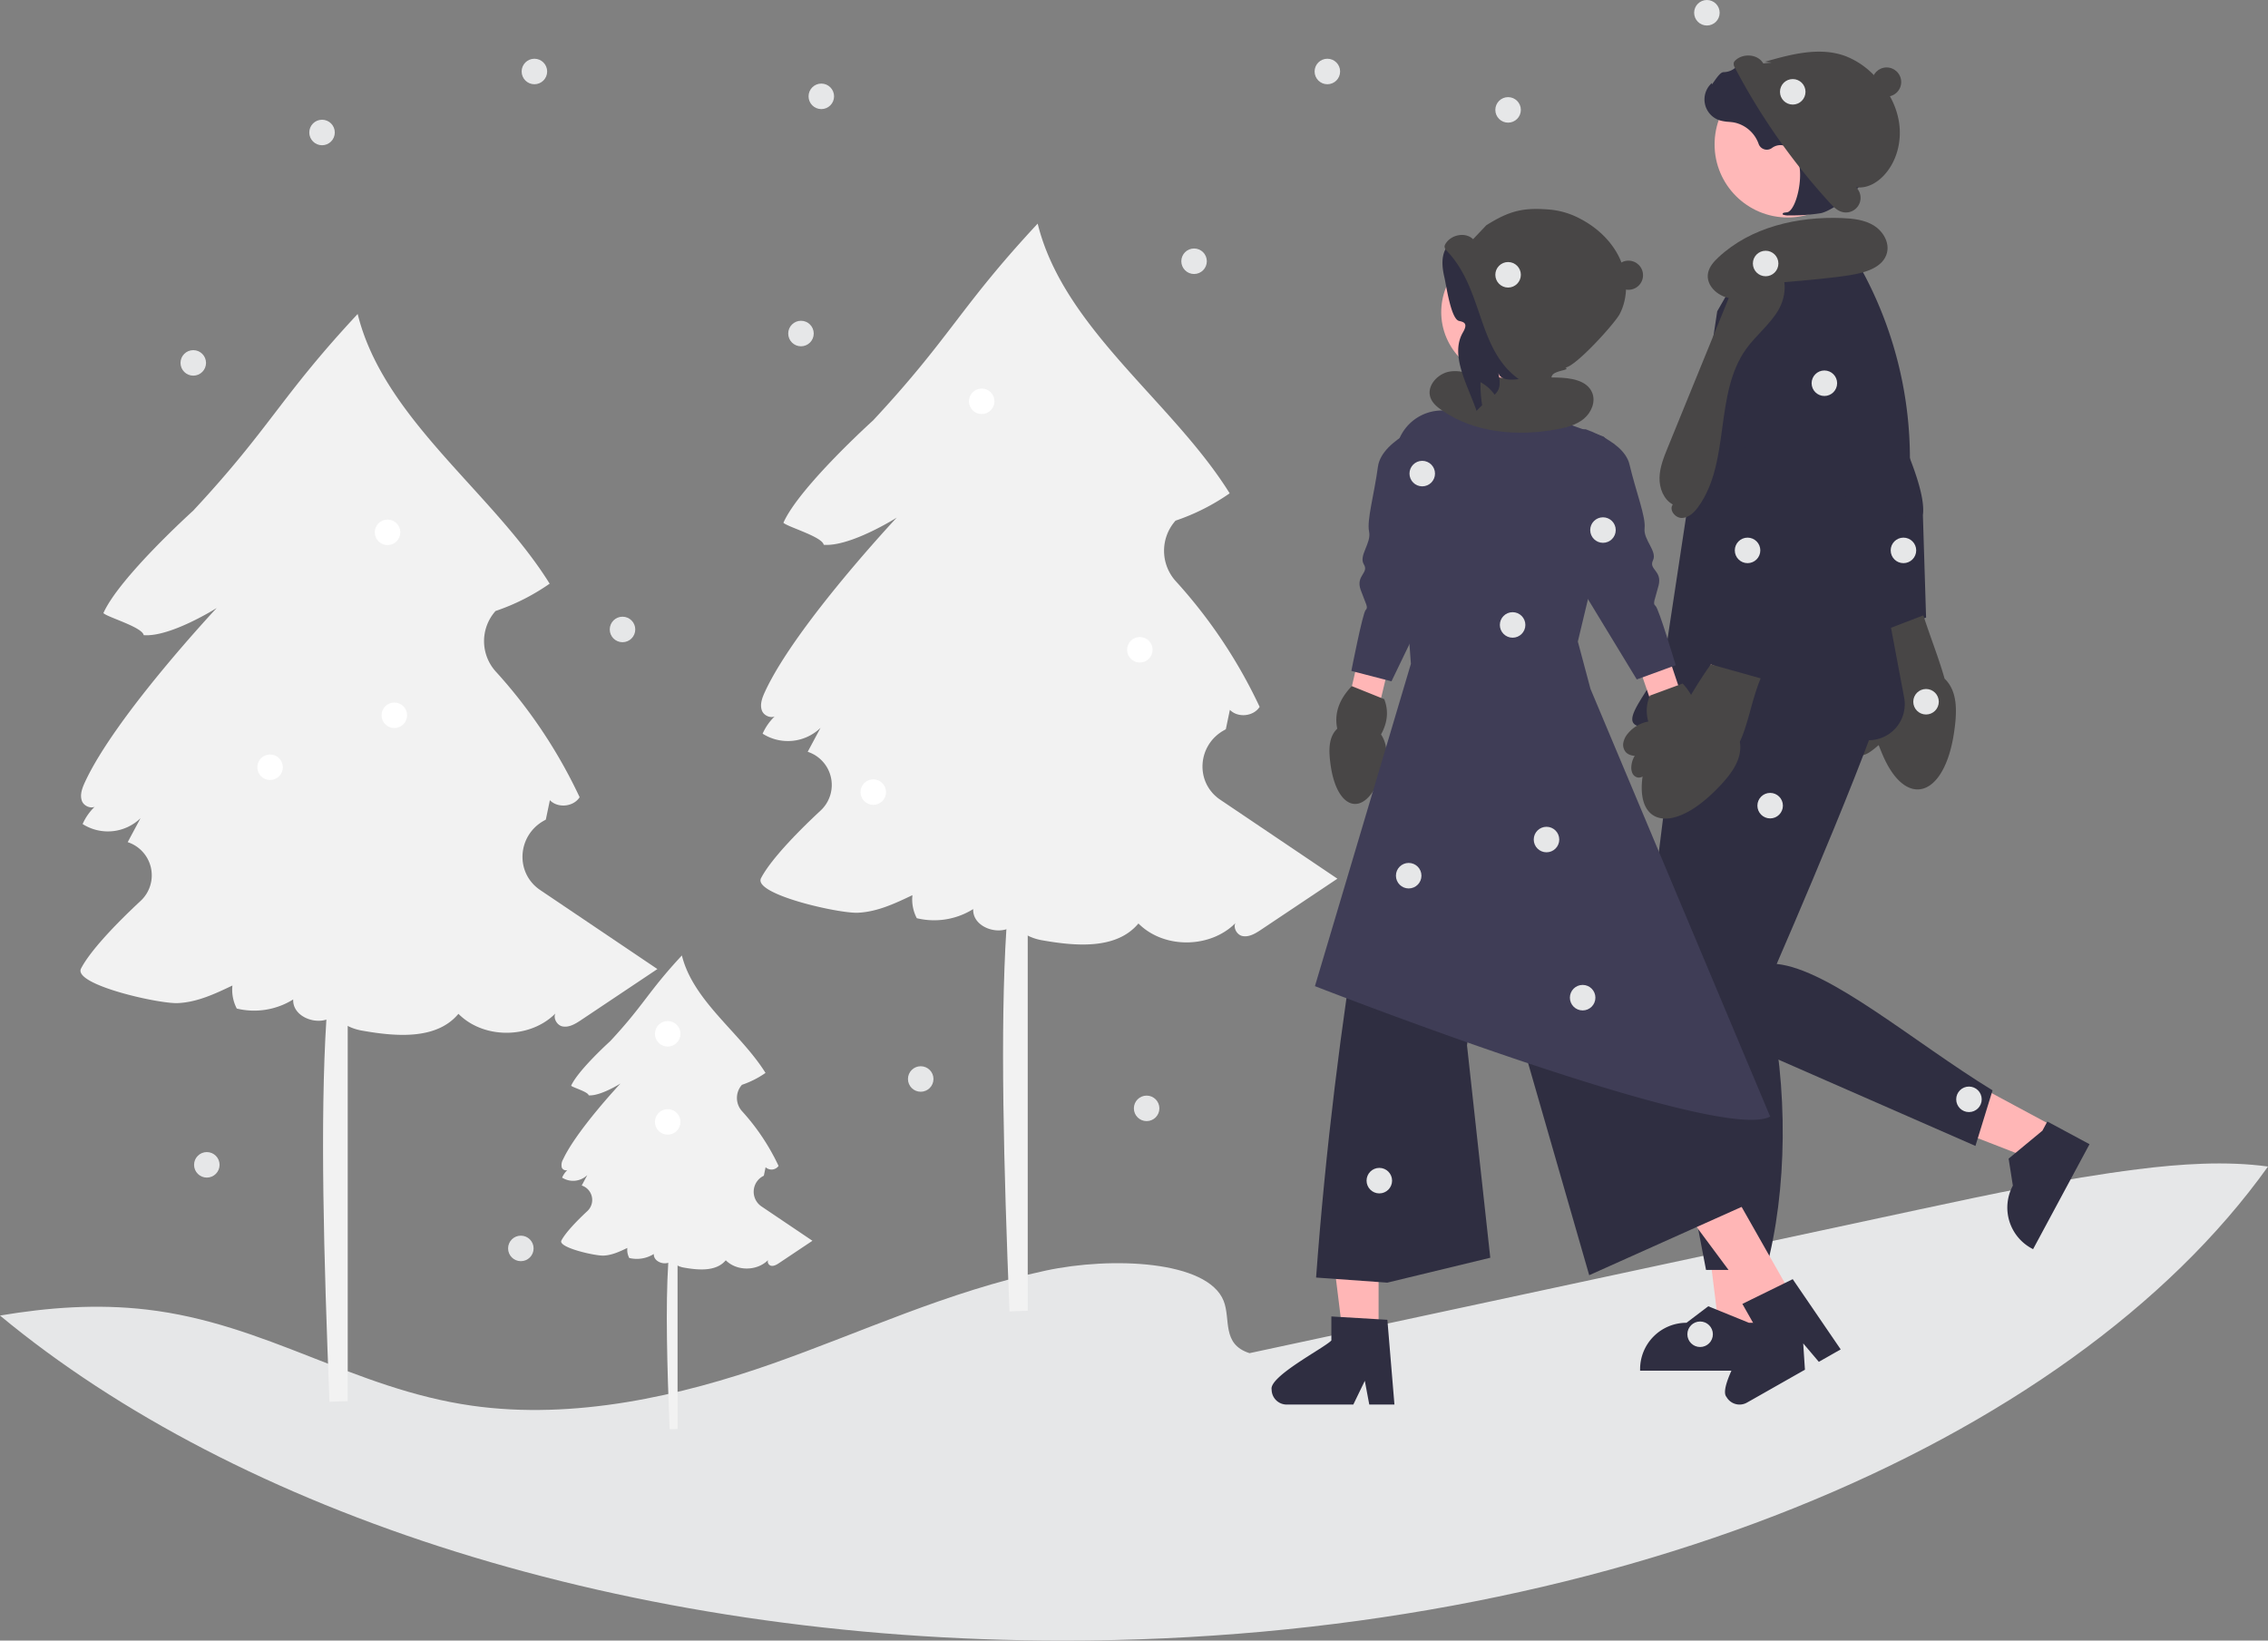 <svg xmlns="http://www.w3.org/2000/svg" data-name="Layer 1" width="1003.919" height="726.262" viewBox="0 0 1003.919 726.262" xmlns:xlink="http://www.w3.org/1999/xlink"><rect x="0" y="0" width="1003.919" height="726.262" fill="#808080" stroke="none"/><path d="M706.764,426.721a10.189,10.189,0,0,0-1.052-15.482l11.783-49.4-12.863-6.619-13.566,58.776a10.175,10.175,0,0,0,15.698,12.726Z" transform="translate(-98.041 -86.869)" fill="#ffb6b6"/><path d="M732.983,273.053s-23.297,7.841-25.002,20.398-4.997,23.687-3.915,28.772-4.712,10.616-2.325,14.485-3.701,4.899-1.403,11.289,3.514,7.694,2.209,8.91-6.337,26.966-6.337,26.966l17.759,4.604,25.228-52.288Z" transform="translate(-98.041 -86.869)" fill="#3f3d56"/><path d="M709.343,411.999c.213.318.419.642.606.983a13.958,13.958,0,0,1,1.708,5.801,10.13,10.13,0,0,1,2.326,1.303,10.486,10.486,0,0,1,4.075,7.834,6.075,6.075,0,0,1-.538,2.97,3.355,3.355,0,0,1-2.293,1.844c-1.38.251-2.707-.586-3.815-1.447-.668-.519-1.316-1.064-1.946-1.628-.377.962-.778,1.924-1.196,2.887-7.018,16.187-18.476,12.596-21.231-6.978-.869-6.172-1.095-12.321,2.929-16.124-1.368-6.525.651-12.817,6.442-18.849l14.36,5.781C712.725,401.407,712.322,406.609,709.343,411.999Z" transform="translate(-98.041 -86.869)" fill="#484646"/><path d="M1101.959,603.271c-88.076,123.35-293.614,209.86-533.128,209.86-194.005,0-365.735-56.76-470.791-143.9,21.317-3.59,42.819-5.21,64.893-2.65,52.94,6.15,91.556,35.11,144.025,42.56,45.358,6.44,92.665-4.42,132.794-18.54,40.146-14.13,77.3-31.86,121.178-41.27,29.101-6.24,71.617-4.51,78.745,13.4,3.245,8.17-.975,19.17,11.465,23.15q147.9-31.725,295.799-63.46c31.959-6.85,64.035-13.73,97.272-17.94C1063.108,602.091,1083.5,600.721,1101.959,603.271Z" transform="translate(-98.041 -86.869)" fill="#e6e7e8"/><path d="M338.934,450.098q.364-.2.714-.413.897-4.296,1.794-8.593c3.52,3.656,10.443,2.966,13.172-1.313a223.697,223.697,0,0,0-37.121-55.63,20.048,20.048,0,0,1-.288-26.594q.087-.101.172-.203a94.917,94.917,0,0,0,23.967-12.102c-25.292-40.636-73.52-72.919-84.984-119.389-34.487,37.035-38.358,50.078-72.845,87.113,0,0-32.655,29.467-39.704,45.303,1.732,1.819,17.237,6.185,17.833,9.761,11.824.948,32.309-12.012,32.309-12.012s-44.712,47.668-58.287,77.029c-1.222,2.644-2.383,5.663-1.359,8.39.818,2.177,3.751,3.432,5.64,2.567a24.184,24.184,0,0,0-5.335,7.639,20.774,20.774,0,0,0,25.628-2.581q-2.836,5.299-5.672,10.598l.003.008a15.446,15.446,0,0,1,5.726,25.987c-11.733,10.913-22.455,22.383-26.383,29.937-3.696,7.106,34.251,15.672,42.786,15.321,8.535-.351,16.513-4.102,24.222-7.782a17.92,17.92,0,0,0,1.932,10.196,32.607,32.607,0,0,0,24.973-4.037c-.46,9.506,15.924,13.269,19.658,4.514-1.401,5.147,5.41,8.333,10.661,9.265,14.985,2.66,33.068,4.277,42.818-7.408,11.223,11.316,31.788,11.101,42.946-.175-1.098,1.945.583,5.219,3.069,5.735,2.93.608,5.781-1.133,8.268-2.796q16.892-11.293,33.785-22.587l-51.851-34.954C325.896,473.284,327,456.64,338.934,450.098Z" transform="translate(-98.041 -86.869)" fill="#f2f2f2"/><path d="M251.959,514.58v192.55q-4.035.075-8.07.29c-2.56-64.12-4.18-124.83-1.38-169.19.54-8.52,1.24-16.43,2.13-23.65Z" transform="translate(-98.041 -86.869)" fill="#f2f2f2"/><path d="M639.934,410.098q.364-.2.714-.413.897-4.296,1.794-8.593c3.52,3.656,10.443,2.966,13.172-1.313a223.697,223.697,0,0,0-37.121-55.63,20.048,20.048,0,0,1-.288-26.594q.087-.101.172-.203a94.917,94.917,0,0,0,23.967-12.102c-25.292-40.636-73.52-72.919-84.984-119.389-34.487,37.035-38.358,50.078-72.845,87.113,0,0-32.655,29.467-39.704,45.303,1.732,1.819,17.237,6.185,17.833,9.761,11.824.948,32.309-12.012,32.309-12.012s-44.712,47.668-58.287,77.029c-1.222,2.644-2.383,5.663-1.359,8.39.818,2.177,3.751,3.432,5.64,2.567a24.184,24.184,0,0,0-5.335,7.639,20.774,20.774,0,0,0,25.628-2.581q-2.836,5.299-5.672,10.598l.003.008a15.446,15.446,0,0,1,5.726,25.987c-11.733,10.913-22.455,22.383-26.383,29.937-3.696,7.106,34.251,15.672,42.786,15.321,8.535-.351,16.513-4.102,24.222-7.782a17.92,17.92,0,0,0,1.932,10.196,32.607,32.607,0,0,0,24.973-4.037c-.46,9.506,15.924,13.269,19.658,4.514-1.401,5.147,5.41,8.333,10.661,9.265,14.985,2.66,33.068,4.277,42.818-7.408,11.223,11.316,31.788,11.101,42.946-.175-1.098,1.945.583,5.219,3.069,5.735,2.93.608,5.781-1.133,8.268-2.796q16.892-11.293,33.785-22.587l-51.851-34.954C626.896,433.284,628,416.64,639.934,410.098Z" transform="translate(-98.041 -86.869)" fill="#f2f2f2"/><path d="M552.959,474.58v192.55q-4.035.075-8.07.29c-2.56-64.12-4.18-124.83-1.38-169.19.54-8.52,1.24-16.43,2.13-23.65Z" transform="translate(-98.041 -86.869)" fill="#f2f2f2"/><path d="M435.841,607.495q.159-.087.311-.18.391-1.871.781-3.742a3.841,3.841,0,0,0,5.737-.572,97.431,97.431,0,0,0-16.168-24.23,8.732,8.732,0,0,1-.126-11.583q.038-.044.075-.089a41.341,41.341,0,0,0,10.439-5.271c-11.016-17.699-32.022-31.76-37.015-52-15.021,16.131-16.707,21.812-31.728,37.942,0,0-14.223,12.834-17.293,19.732.754.792,7.507,2.694,7.767,4.252,5.15.413,14.072-5.232,14.072-5.232S353.22,587.283,347.307,600.071a4.881,4.881,0,0,0-.592,3.654,1.996,1.996,0,0,0,2.456,1.118,10.534,10.534,0,0,0-2.324,3.327,9.048,9.048,0,0,0,11.162-1.124q-1.235,2.308-2.471,4.616l.001.004a6.727,6.727,0,0,1,2.494,11.319c-5.111,4.753-9.78,9.749-11.491,13.039-1.61,3.095,14.918,6.826,18.636,6.673s7.192-1.786,10.55-3.39a7.805,7.805,0,0,0,.842,4.441,14.202,14.202,0,0,0,10.877-1.758c-.2,4.141,6.936,5.779,8.562,1.966-.61,2.242,2.356,3.629,4.644,4.035,6.527,1.159,14.403,1.863,18.649-3.227,4.888,4.929,13.845,4.835,18.705-.076a1.912,1.912,0,0,0,1.337,2.498c1.276.265,2.518-.494,3.601-1.218q7.357-4.919,14.715-9.838l-22.584-15.224A7.841,7.841,0,0,1,435.841,607.495Z" transform="translate(-98.041 -86.869)" fill="#f2f2f2"/><path d="M397.959,635.58v83.865q-1.757.033-3.515.126c-1.115-27.927-1.821-54.37-.601-73.691.235-3.711.54-7.156.928-10.301Z" transform="translate(-98.041 -86.869)" fill="#f2f2f2"/><path d="M926.025,274.499l-22.415,10.257c.522,16.07,17.919,48.551,17.919,48.551l10.61,60.657a10.883,10.883,0,1,0,18.691-2.3l-2.75-76.775Z" transform="translate(-98.041 -86.869)" fill="#ffb8b8"/><path d="M886.122,219.619l0,0a26.007,26.007,0,0,1,35.861,17.785l3.582,15.146s25.93,45.996,23.635,62.302l1.412,45.395-24.285,8.42-10.888-45.786s-6.985-22.015-16.714-28.585c-5.958-4.023-18.166-23.301-25.855-40.425A25.941,25.941,0,0,1,886.122,219.619Z" transform="translate(-98.041 -86.869)" fill="#2f2e41"/><path d="M929.977,390.614c-.319.465-.629.939-.911,1.439a20.405,20.405,0,0,0-2.594,8.534,14.913,14.913,0,0,0-3.468,1.873,15.319,15.319,0,0,0-6.132,11.486,8.975,8.975,0,0,0,.771,4.401,5.039,5.039,0,0,0,3.39,2.777c2.049.402,4.028-.806,5.683-2.052.998-.752,1.966-1.542,2.908-2.362.55,1.43,1.138,2.861,1.748,4.294,10.27,24.081,27.329,19.031,31.613-9.834,1.351-9.101,1.747-18.184-4.194-23.895-2.455-8.806-6.168-18.013-9.388-28.002L928.01,367.494C928.305,373.675,929.67,381.069,929.977,390.614Z" transform="translate(-98.041 -86.869)" fill="#484646"/><polygon points="778.139 588.874 760.983 588.873 752.82 522.694 778.143 522.695 778.139 588.874" fill="#ffb6b6"/><path d="M876.784,693.641l-52.761-.002V692.972a20.537,20.537,0,0,1,20.536-20.536h.001l9.637-7.311,17.981,7.313,4.606 0Z" transform="translate(-98.041 -86.869)" fill="#2f2e41"/><polygon points="908.868 498.569 900.743 513.68 838.589 489.531 850.581 467.228 908.868 498.569" fill="#ffb6b6"/><path d="M1022.959,593.381l-24.986,46.469-.588-.316a20.537,20.537,0,0,1-8.363-27.812l.001-.001-1.876-11.951,14.955-12.375,2.181-4.056Z" transform="translate(-98.041 -86.869)" fill="#2f2e41"/><path d="M843.742,372.681l-15.143,121.143,7.571,40.615,136.286,59.707,7.571-24.607c-34.836-21.317-72.076-53.578-95.541-55.95,0,0,51.059-117.247,49.166-126.711S843.742,372.681,843.742,372.681Z" transform="translate(-98.041 -86.869)" fill="#2f2e41"/><path d="M841.134,493.474,833.212,544.633l19.995,104.406h26.5c9.52-35.081,10.011-81.188.946-120.197Z" transform="translate(-98.041 -86.869)" fill="#2f2e41"/><path d="M858.159,224.668l12.216-21.287,13.117-10.522,24.607-3.786,6.837,5.257,0,0a174.781,174.781,0,0,1,25.62,127.428l-6.718,36.387,6.992,37.144a15.973,15.973,0,0,1-15.564,19.264L826.672,408.666c-16.927.07,6.404-18.538,8.941-35.274Z" transform="translate(-98.041 -86.869)" fill="#2f2e41"/><path d="M906.085,297.969l-24.401-3.495c-8.253,13.799-11.185,50.529-11.185,50.529l-23.88,56.759a10.883,10.883,0,1,0,16.966,8.174l39.209-66.065Z" transform="translate(-98.041 -86.869)" fill="#ffb8b8"/><path d="M902.201,230.227l0,0a26.007,26.007,0,0,1,20.545,34.354l-5.178,14.677s-2.601,52.717-13.351,65.191L877.561,390.491l-25.445-10.905,14.54-46.043s10.389-22.901,5.759-33.689c-2.836-6.606-2.678-29.424.116-47.986A25.941,25.941,0,0,1,902.201,230.227Z" transform="translate(-98.041 -86.869)" fill="#2f2e41"/><circle cx="791.308" cy="63.918" r="32.356" fill="#ffb8b8"/><path d="M889.896,182.224a83.145,83.145,0,0,0,14.144-.988c4.637-.943,15.01-8.544,17.902-13.119h0c2.148-3.399,3.522-8.706,4.297-12.559a37.168,37.168,0,0,0-6.501-29.507,11.743,11.743,0,0,0-4.743-4.048c-.17-.066-.345-.125-.521-.176a14.488,14.488,0,0,1-7.207-4.46,11.952,11.952,0,0,0-1.198-1.233,17.847,17.847,0,0,0-7.446-3.739c-4.426-1.185-10.832-.009-19.039,3.498-4.123,1.762-8.632,1.124-12.101.372a1.135,1.135,0,0,0-1.069.366,8.012,8.012,0,0,1-5.446,2.171c-1.24.054-2.541,1.771-4.113,4.01-.357.508-.773,1.101-1.073,1.462l-.04-.693-.701.773a9.723,9.723,0,0,0,4.39,15.841,18.961,18.961,0,0,0,3.814.608c.781.07,1.588.143,2.362.277a14.659,14.659,0,0,1,10.893,9.513,3.834,3.834,0,0,0,5.786,1.861,6.334,6.334,0,0,1,5.772-1.051,4.205,4.205,0,0,1,1.859,2.108,5.48,5.48,0,0,0,2.079,2.426c3.142,1.62,3.359,8.797,2.23,14.78-1.088,5.767-3.238,9.939-5.229,10.145-1.533.159-1.708.267-1.819.539l-.099.243.172.227A6.261,6.261,0,0,0,889.896,182.224Z" transform="translate(-98.041 -86.869)" fill="#2f2e41"/><path d="M933.304,198.765c-1.653,6.568-9.674,8.816-16.359,9.905-11.143,1.814-34.69,3.556-34.69,3.556-5.13,3.366-10.664,6.857-16.799,6.803s-12.589-5.411-11.333-11.417c.572-2.737,2.549-4.948,4.593-6.855,14.37-13.408,35.102-18.138,54.74-17.356,4.814.192,9.804.74,13.921,3.241C931.494,189.144,934.479,194.093,933.304,198.765Z" transform="translate(-98.041 -86.869)" fill="#484646"/><path d="M832.619,298.345c.11-4.64,1.889-9.057,3.642-13.354l14.545-35.656q7.16-17.553,14.321-35.106c1.248-3.058,2.587-6.245,5.13-8.354,4.464-3.702,11.001-2.923,16.717-1.942l-3.59-.073c6.073,4.309,5.631,13.807,1.873,20.236-3.757,6.429-9.881,11.125-14.235,17.165-14.408,19.989-6.817,49.989-21.24,69.966-1.763,2.441-4.167,4.838-7.177,4.942s-5.913-3.553-4.107-5.962C834.432,307.968,832.51,302.985,832.619,298.345Z" transform="translate(-98.041 -86.869)" fill="#484646"/><path d="M843.076,400.684c-.533.182-1.065.377-1.59.61a20.405,20.405,0,0,0-7.179,5.293,14.913,14.913,0,0,0-3.9-.57,15.319,15.319,0,0,0-11.78,5.546,8.975,8.975,0,0,0-2.011,3.99,5.039,5.039,0,0,0,1.059,4.252c1.403,1.546,3.711,1.761,5.783,1.75,1.249-.006,2.498-.062,3.743-.157-.413,1.475-.797,2.974-1.163,4.488-6.153,25.446,10.543,31.59,31.225,11.004,6.521-6.491,12.266-13.537,10.914-21.667,3.798-8.154,5.171-18.272,9.203-28.063l-22.066-6.191A196.068,196.068,0,0,0,843.076,400.684Z" transform="translate(-98.041 -86.869)" fill="#484646"/><path d="M833.41,425.009a10.189,10.189,0,0,1-.447-15.512l-16.497-48.032,12.164-7.829,19.176,57.192a10.175,10.175,0,0,1-14.396,14.181Z" transform="translate(-98.041 -86.869)" fill="#ffb6b6"/><path d="M819.332,292.481c2.914,12.325,7.263,23.091,6.673,28.261-.583,5.156,5.718,10.111,3.716,14.187-1.998,4.086,4.154,4.523,2.49,11.099-1.67,6.59-2.754,7.999-1.345,9.084,1.419,1.08,8.918,26.232,8.918,26.232l-4.399,1.612-12.835,4.682-30.162-49.609.091-60.892,7.489-.24c1.798.674,3.79,1.483,5.776,2.458C811.812,282.283,817.949,286.612,819.332,292.481Z" transform="translate(-98.041 -86.869)" fill="#3f3d56"/><polygon points="610.225 591.987 594.541 591.986 587.079 531.488 610.228 531.489 610.225 591.987" fill="#ffb6b6"/><path d="M660.925,701.998a6.671,6.671,0,0,0,6.629,6.642h29.526l.915-1.896,4.176-8.618,1.617,8.618.358,1.896h11.137l-.159-1.909-2.97-35.612-3.885-.239-16.785-.994-4.123-.252v10.633C684.233,683.596,659.679,696.178,660.925,701.998Z" transform="translate(-98.041 -86.869)" fill="#2f2e41"/><polygon points="793.979 574.914 780.337 582.654 743.992 533.718 764.126 522.295 793.979 574.914" fill="#ffb6b6"/><path d="M862.265,705.273a6.64,6.64,0,0,0,9.042,2.506l1.551-.875h.013l24.117-13.696-.769-11.654,6.921,8.167,5.104-2.904,4.574-2.599-4.044-5.913-17.196-25.177-3.5,1.724-15.101,7.411-3.686,1.816,5.237,9.241C873.455,677.775,858.314,700.818,862.265,705.273Z" transform="translate(-98.041 -86.869)" fill="#2f2e41"/><path d="M786.103,381.884c21.018,13.928,41.825,147.738,36.364,145.553l49.54,92.325-70.513,31.608L755.131,490.386l-7.727,59.242,10.303,94.015-45.578,11.022-31.525-2.252c8.192-112.064,28.645-230.257,45.595-275.975Z" transform="translate(-98.041 -86.869)" fill="#2f2e41"/><path d="M802.061,391.822l79.53,189.317c-22.219,12.362-201.5-57.727-201.5-57.727L722.57,380.728l-6.75-91.758a20.51,20.51,0,0,1,22.034-20.324l15.968-11.829,22.731.784,15.205,16.795,9.084,3.246,7.058,2.516c1.427,1.285,2.984,2.767,4.477,4.4L801.212,350.999l-4.749,19.867Z" transform="translate(-98.041 -86.869)" fill="#3f3d56"/><path d="M802.821,260.732c-2.306-5.635-9.73-6.616-15.817-6.734q-15.22-.297-30.441-.593l-.882,1.839c-4.993-2.343-10.361-4.746-15.814-3.919s-10.515,6.416-8.634,11.601c.857,2.363,2.897,4.079,4.959,5.516,14.493,10.105,33.543,11.679,50.92,8.486,4.26-.783,8.63-1.905,11.977-4.654C802.433,269.524,804.461,264.74,802.821,260.732Z" transform="translate(-98.041 -86.869)" fill="#484646"/><circle cx="765.165" cy="225.016" r="29.166" transform="translate(-111.773 309.692) rotate(-28.808)" fill="#ffb6b6"/><path d="M800.83,230.296c-1.607,6.136-4.577,12.123-9.501,16.111-4.935,3.988-28.143,13.436-30.103,5.348,1.31,5.65.521,7.808-1.587,9.828-.361-.489-.743-.957-1.136-1.413a18.374,18.374,0,0,0-5.13-4.115,59.063,59.063,0,0,0,.734,10.193,34.461,34.461,0,0,0-2.477,2.533c-3.753-11.187-11.981-24.587-6.024-34.774,2.364-4.043.393-4.596-1.701-5.06-3.655-.81-5.671-15.812-6.541-19.458-1.079-4.572-1.506-9.832,1.327-13.586s10-3.914,11.449.559l3.018-4.103c3.899-8.582,14.251-6.865,23.61-5.756,9.359,1.098,17.621,7.678,21.836,16.108C802.808,211.143,803.214,221.173,800.83,230.296Z" transform="translate(-98.041 -86.869)" fill="#2f2e41"/><path d="M829.324,410.471c-.222.311-.437.629-.635.965a13.958,13.958,0,0,0-1.876,5.749,10.13,10.13,0,0,0-2.362,1.235,10.486,10.486,0,0,0-4.301,7.712,6.075,6.075,0,0,0,.452,2.984,3.355,3.355,0,0,0,2.239,1.91c1.373.291,2.723-.508,3.856-1.336.683-.499,1.346-1.025,1.993-1.571.349.972.722,1.946,1.111,2.921,6.545,16.384,18.103,13.127,21.425-6.359,1.047-6.144,1.452-12.284-2.46-16.202,1.557-6.483-.279-12.83-5.893-19.028l-14.522,5.362C826.25,399.785,826.503,404.997,829.324,410.471Z" transform="translate(-98.041 -86.869)" fill="#484646"/><circle cx="407.55" cy="477.647" r="5.647" fill="#e6e7e8"/><circle cx="236.55" cy="31.647" r="5.647" fill="#e6e7e8"/><circle cx="669.55" cy="276.647" r="5.647" fill="#e6e7e8"/><circle cx="781.55" cy="116.647" r="5.647" fill="#e6e7e8"/><circle cx="587.55" cy="31.647" r="5.647" fill="#e6e7e8"/><circle cx="363.55" cy="42.647" r="5.647" fill="#e6e7e8"/><circle cx="142.55" cy="58.647" r="5.647" fill="#e6e7e8"/><circle cx="230.55" cy="552.647" r="5.647" fill="#e6e7e8"/><circle cx="507.55" cy="490.647" r="5.647" fill="#e6e7e8"/><circle cx="773.55" cy="243.647" r="5.647" fill="#e6e7e8"/><circle cx="807.55" cy="169.647" r="5.647" fill="#e6e7e8"/><circle cx="667.55" cy="48.647" r="5.647" fill="#e6e7e8"/><circle cx="755.55" cy="5.647" r="5.647" fill="#e6e7e8"/><circle cx="700.55" cy="441.647" r="5.647" fill="#e6e7e8"/><circle cx="871.55" cy="486.647" r="5.647" fill="#e6e7e8"/><circle cx="852.55" cy="310.647" r="5.647" fill="#e6e7e8"/><circle cx="752.55" cy="590.647" r="5.647" fill="#e6e7e8"/><circle cx="684.55" cy="371.647" r="5.647" fill="#e6e7e8"/><circle cx="623.55" cy="387.647" r="5.647" fill="#e6e7e8"/><circle cx="610.55" cy="522.647" r="5.647" fill="#e6e7e8"/><circle cx="783.55" cy="356.647" r="5.647" fill="#e6e7e8"/><circle cx="842.55" cy="243.647" r="5.647" fill="#e6e7e8"/><circle cx="629.55" cy="209.647" r="5.647" fill="#e6e7e8"/><circle cx="709.55" cy="234.647" r="5.647" fill="#e6e7e8"/><circle cx="91.55" cy="515.647" r="5.647" fill="#e6e7e8"/><circle cx="119.55" cy="339.647" r="5.647" fill="#fff"/><circle cx="295.55" cy="496.647" r="5.647" fill="#fff"/><circle cx="295.55" cy="457.647" r="5.647" fill="#fff"/><circle cx="504.55" cy="287.647" r="5.647" fill="#fff"/><circle cx="434.55" cy="177.647" r="5.647" fill="#fff"/><circle cx="171.55" cy="235.647" r="5.647" fill="#fff"/><circle cx="174.55" cy="316.647" r="5.647" fill="#fff"/><circle cx="386.55" cy="350.647" r="5.647" fill="#fff"/><circle cx="354.55" cy="147.647" r="5.647" fill="#e6e7e8"/><circle cx="275.55" cy="278.647" r="5.647" fill="#e6e7e8"/><circle cx="85.55" cy="160.647" r="5.647" fill="#e6e7e8"/><circle cx="528.55" cy="115.647" r="5.647" fill="#e6e7e8"/><circle cx="835.105" cy="36.308" r="6.451" fill="#484646"/><path d="M878.532,114.936c-2.348-4.107-8.807-4.621-12.27-1.398a2.591,2.591,0,0,0-.771,1.073,3.041,3.041,0,0,0,.503,2.231,285.257,285.257,0,0,0,41.958,59.78c1.512,1.654,3.146,3.357,5.288,4.016a6.468,6.468,0,0,0,6.291-10.933c4.596.798,9.202-1.762,12.387-5.171,5.728-6.131,7.986-15.078,6.74-23.375s-5.757-15.908-11.819-21.709a35.373,35.373,0,0,0-11.583-7.62c-11.416-4.396-24.186-1.023-35.937,2.377l3.02.396" transform="translate(-98.041 -86.869)" fill="#484646"/><circle cx="720.831" cy="121.835" r="6.451" fill="#484646"/><path d="M750.092,192.758c-3.384-3.305-9.736-2.028-12.182,2.021a2.592,2.592,0,0,0-.448,1.243,3.041,3.041,0,0,0,1.095,2.008c16.84,17.673,12.964,45.169,33.745,57.98,1.908,1.176,3.946,2.365,6.187,2.412a6.669,6.669,0,0,0,6.41-4.902c.703-2.818,8.652-2.63,6.06-3.94,4.639-.493,21.948-19.615,24.075-23.767,3.827-7.467,3.544-16.69.071-24.328s-9.899-13.719-17.319-17.635a35.373,35.373,0,0,0-13.229-4.151c-12.183-1.096-18.23.388-28.597,6.88" transform="translate(-98.041 -86.869)" fill="#484646"/><circle cx="793.55" cy="40.647" r="5.647" fill="#e6e7e8"/><circle cx="667.55" cy="121.647" r="5.647" fill="#e6e7e8"/></svg>